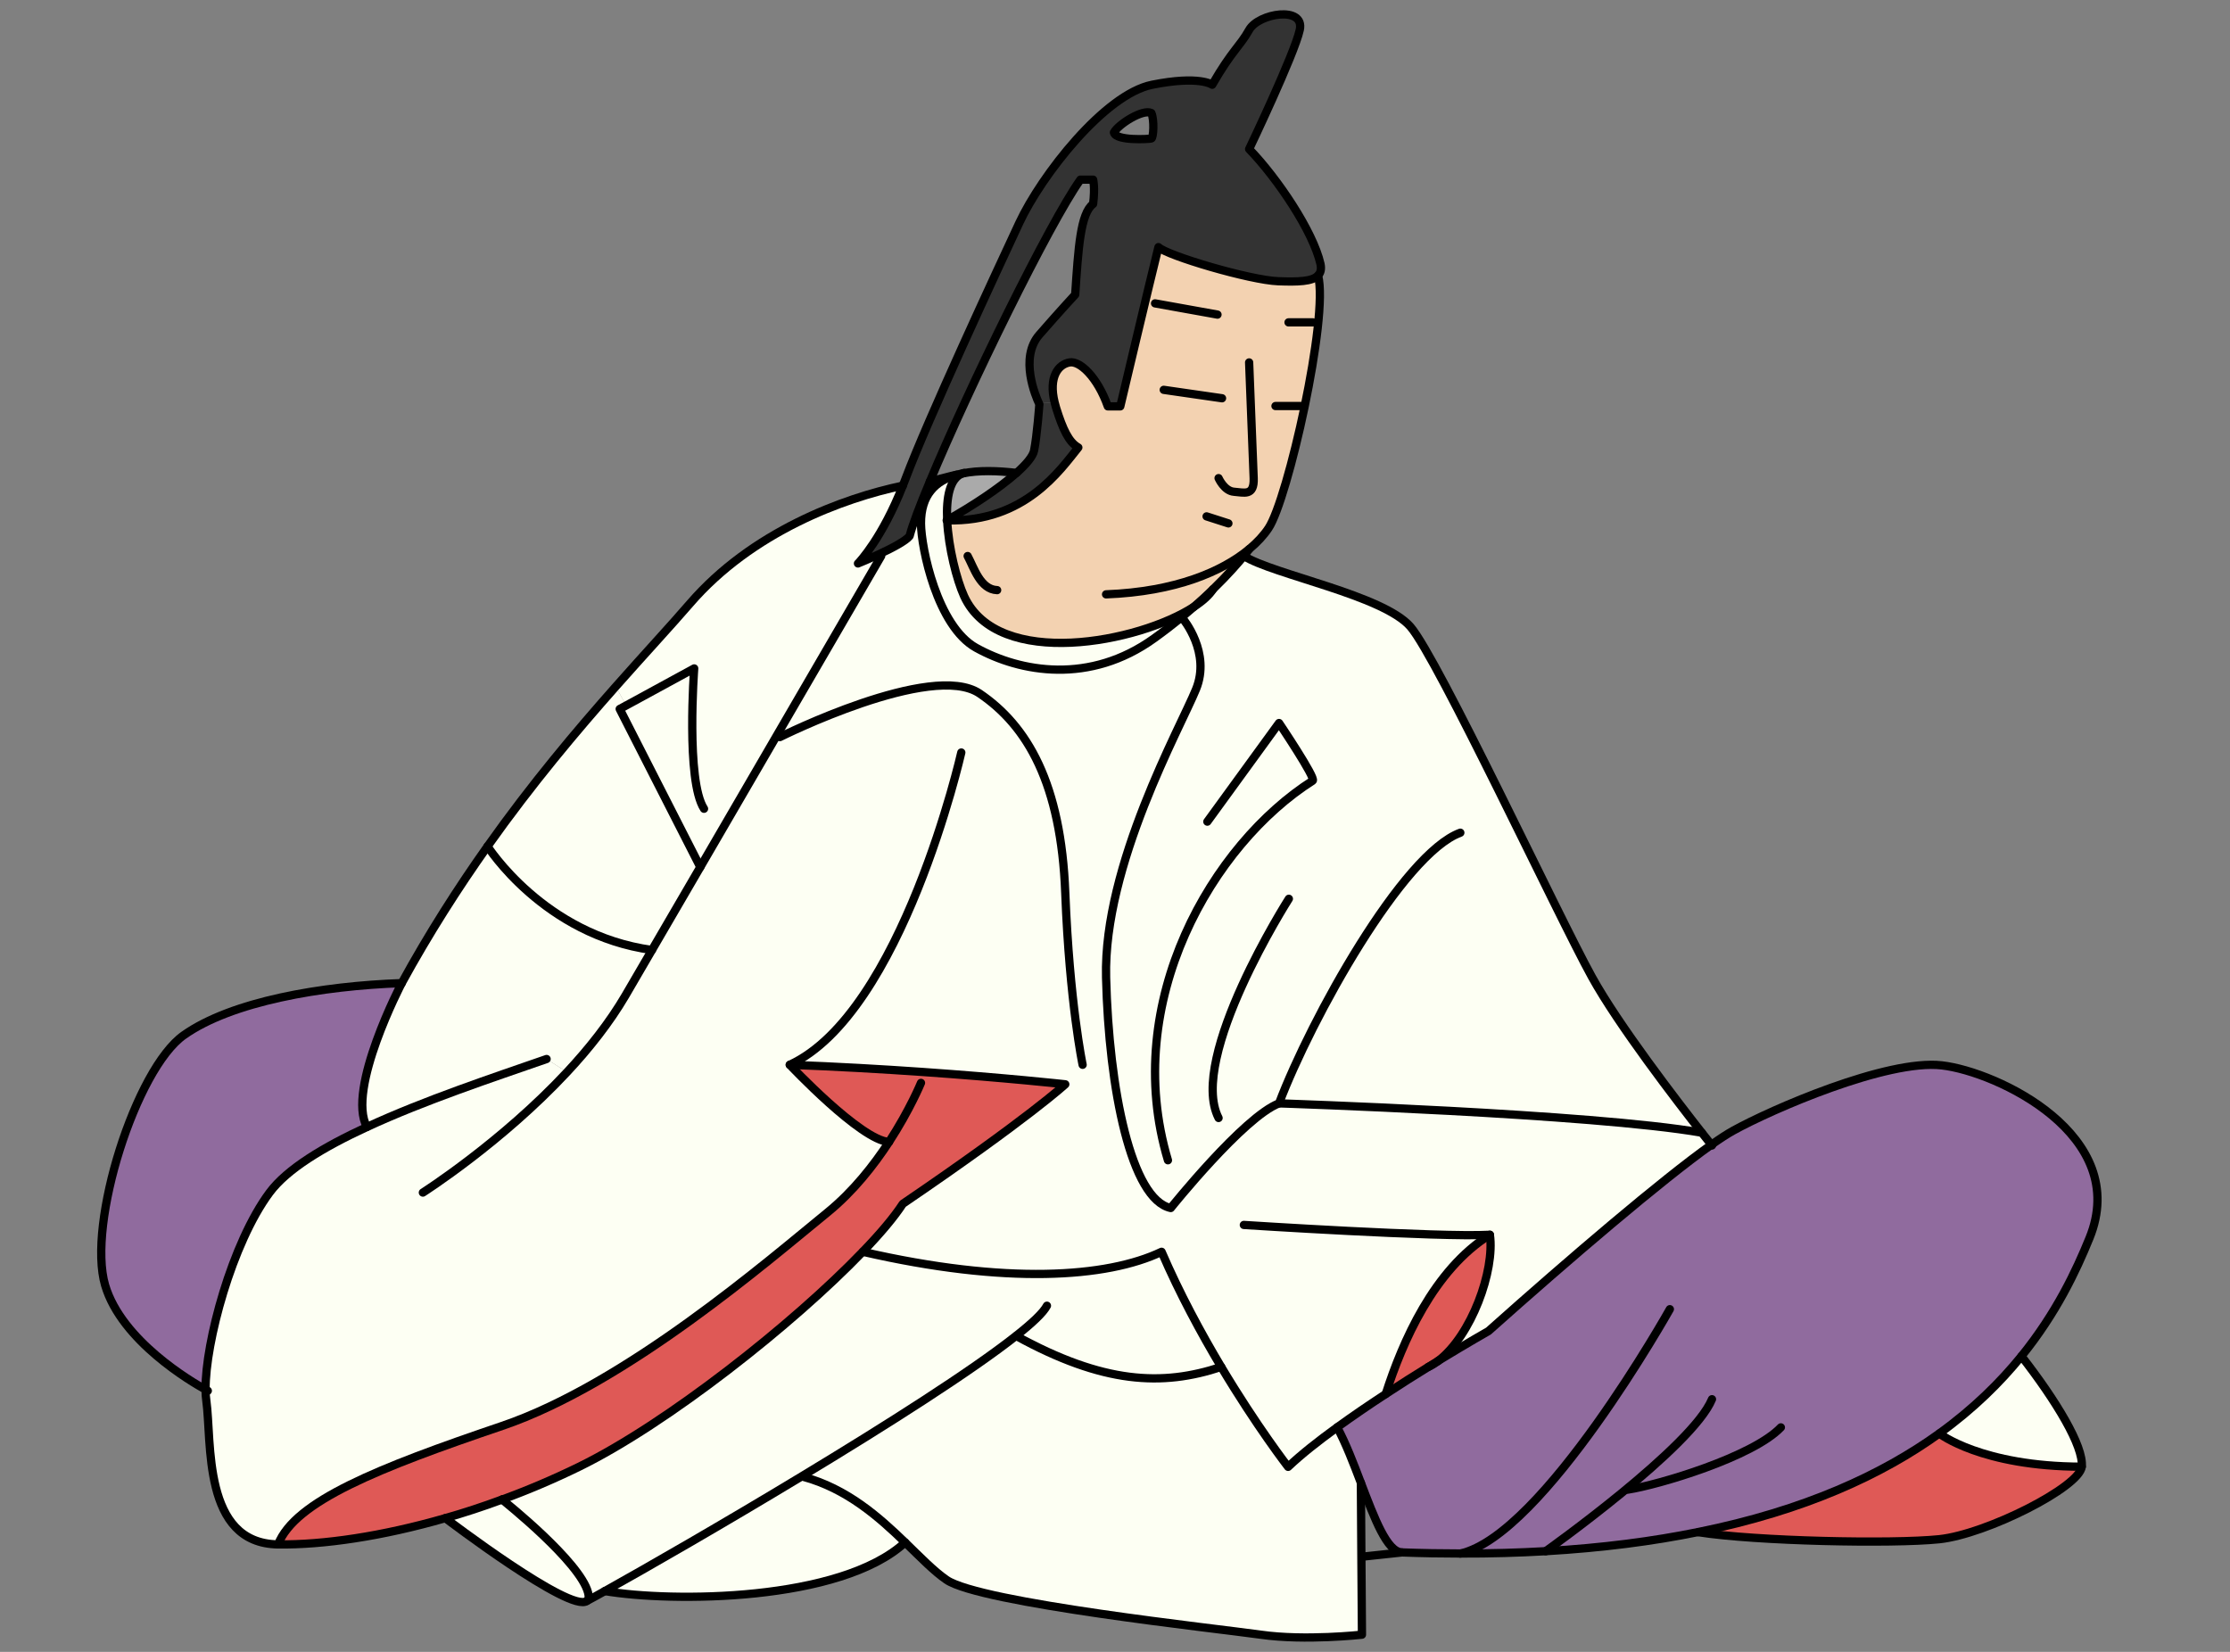 <?xml version="1.0" encoding="utf-8"?>
<!-- Generator: Adobe Illustrator 27.8.1, SVG Export Plug-In . SVG Version: 6.00 Build 0)  -->
<svg version="1.1" id="レイヤー_1" xmlns="http://www.w3.org/2000/svg" xmlns:xlink="http://www.w3.org/1999/xlink" x="0px"
	 y="0px" viewBox="0 0 270 200" style="enable-background:new 0 0 270 200;" xml:space="preserve">
<rect x="0" y="0" width="270" height="200" fill="#808080" stroke="none"/>
<style type="text/css">
	.st0{fill:#FDFFF3;}
	.st1{fill:#DF5956;}
	.st2{fill:#906B9E;}
	.st3{fill:#333333;}
	.st4{fill:#AAAAAA;}
	.st5{fill:#F3D2B1;}
	.st6{fill:none;stroke:#000000;stroke-linecap:round;stroke-linejoin:round;stroke-miterlimit:10;}
</style>
<g id="XMLID_00000013901338628284786250000006060385196696474520_">
	<g>
		<path class="st0" d="M244.75,164.2c4.18,5.37,7.55,10.91,7.3,13.38c-12.15-0.02-17.25-4.02-17.25-4.02
			C238.94,170.57,242.18,167.37,244.75,164.2z"/>
		<path class="st1" d="M252.05,177.58c-0.26,2.47-11.55,8.18-17.25,8.78c-5.71,0.59-22.14,0.25-29.18-0.85v-0.02
			c12.92-2.61,22.29-6.97,29.18-11.93C234.8,173.56,239.9,177.56,252.05,177.58z"/>
		<path class="st2" d="M244.75,164.2c-2.57,3.17-5.81,6.37-9.95,9.36c-6.89,4.96-16.26,9.32-29.18,11.93
			c-5.49,1.12-11.62,1.92-18.47,2.32c-3.26,0.19-6.69,0.29-10.3,0.28c-2.29,0-4.66-0.04-7.1-0.13c-1.82-0.06-3.32-4.09-4.98-8.43
			c-0.89-2.34-1.82-4.77-2.87-6.72c1.88-1.36,3.9-2.74,5.88-4.03c1.79-1.18,3.55-2.29,5.16-3.28c0.4-0.19,0.79-0.43,1.17-0.71
			c0.01-0.01,0.02-0.02,0.03-0.03c3.54-2.16,6.08-3.6,6.08-3.6c9.97-8.9,21.06-18.35,26.99-22.56c1.05-0.74,1.94-1.32,2.63-1.7
			c4.59-2.55,18.63-8.68,25.27-7.91c6.64,0.76,22.98,8.42,17.87,20.93C251.38,153.85,248.98,158.98,244.75,164.2z"/>
		<path class="st0" d="M154.86,133.59c-4.26,1.62-13.11,12.67-13.11,12.67c-4.77-1.02-7.49-14.3-7.83-27.91
			c-0.34-13.62,9.02-30.3,10.89-34.9c1.81-4.42-1.48-8.43-1.73-8.72c0.52-0.44,1.03-0.87,1.5-1.28c1.06-0.69,1.85-1.41,2.28-2.1
			c1.81-1.76,3.05-3.19,3.74-4.03c3.58,2.26,16.85,4.73,20.17,8.56c3.32,3.83,17.87,34.98,21.96,42.38
			c3.22,5.85,10.44,15.21,13.32,18.88C192.74,134.82,154.86,133.59,154.86,133.59z"/>
		<path class="st1" d="M180.39,149.5c0.62,4.34-2.24,12.22-6.25,15.26c-0.01,0.01-0.02,0.02-0.03,0.03
			c-0.38,0.22-0.77,0.46-1.17,0.71c-1.61,0.99-3.37,2.1-5.16,3.28C169.8,162.48,173.58,153.75,180.39,149.5z"/>
		<path class="st0" d="M164.83,188.48l0.07,9.44c0,0-6.89,0.77-12.26,0c-5.36-0.76-33.95-3.83-38.04-6.64
			c-1.52-1.04-3.14-2.72-5.01-4.53c-3.17-3.07-7.05-6.52-12.34-7.95l-0.07-0.12c10.13-6.12,20.44-12.67,25.85-16.95l0.01,0.02
			c10.54,5.79,17.66,6.13,24.82,3.75c4.32,7.23,8.1,12.1,8.1,12.1c1.58-1.5,3.66-3.14,5.94-4.79c1.05,1.95,1.98,4.38,2.87,6.72
			L164.83,188.48z"/>
		<path class="st3" d="M127.88,49.41c0.8,2.56,1.53,4.13,2.68,4.77c-2.17,2.67-6.45,9.07-15.88,8.82c0-0.01,0-0.02,0-0.03
			c3.06-1.71,6.32-3.87,8.39-5.71c0.01,0,0.01,0,0.01,0c1.19-1.06,1.98-2.01,2.12-2.7c0.38-1.91,0.64-5.62,0.64-5.62
			s-0.02-0.04-0.05-0.11l1.9-0.11C127.74,48.94,127.81,49.17,127.88,49.41z"/>
		<path class="st1" d="M128.98,131.28c0,0-4.42,4.09-19.67,14.47c-1.05,1.61-2.72,3.6-4.85,5.8c-8.4,8.75-23.76,20.87-34.37,26.05
			c-3.09,1.51-6.21,2.83-9.3,3.96c-0.01,0-0.01,0-0.01,0c-2.32,0.86-4.61,1.61-6.86,2.25c-7.67,2.21-14.8,3.25-20.25,3.18
			c2.04-5.23,12.08-9.24,27.11-14.34c15.04-5.11,32.12-19.92,39.44-25.88c3.08-2.51,5.57-5.68,7.42-8.51
			c2.54-3.9,3.87-7.15,3.87-7.15l0.09-1.33C121.81,130.49,128.98,131.28,128.98,131.28z"/>
		<path class="st4" d="M123.07,57.26c-2.07,1.84-5.33,4-8.39,5.71c-0.13-2.75,0.32-5.1,1.87-5.65
			C118.48,56.92,120.78,56.99,123.07,57.26z"/>
		<path class="st5" d="M116.73,72.18c-0.9-1.98-1.89-5.86-2.05-9.18c9.43,0.25,13.71-6.15,15.88-8.82
			c-1.15-0.64-1.88-2.21-2.68-4.77c-0.07-0.24-0.14-0.47-0.19-0.69c-0.76-3.1,0.46-4.61,1.81-4.84c1.23-0.22,3.36,1.74,4.63,5.32
			h1.51c0,0,3.6-15.19,4.62-19.28c1.02,1.02,11.06,4,14.5,4.13c2.39,0.09,4.13,0.04,4.82-0.69l0.01,0.01
			c1.31,5.06-3.67,27.11-6.01,30.59c-0.55,0.83-1.33,1.69-2.34,2.53c0,0-0.21,0.3-0.64,0.83c-0.69,0.84-1.93,2.27-3.74,4.03
			c-0.68,0.66-1.44,1.37-2.28,2.1C137.95,77.79,120.84,81.16,116.73,72.18z"/>
		<path class="st0" d="M111.51,63.38c-0.02-3.45,1.76-5.17,4.34-5.89c0.23-0.07,0.46-0.13,0.7-0.17c-1.55,0.55-2,2.9-1.87,5.65
			c-0.02,0.01-0.04,0.02-0.06,0.03c0.02,0,0.04,0,0.06,0c0.16,3.32,1.15,7.2,2.05,9.18c4.11,8.98,21.22,5.61,27.85,1.27
			c-0.47,0.41-0.98,0.84-1.5,1.28c-1.01,0.82-2.12,1.68-3.33,2.55c-7.79,5.62-16.21,4.13-21.57,1.15
			C113.48,75.83,111.53,66.34,111.51,63.38z"/>
		<path class="st1" d="M111.6,129.78l-0.09,1.33c0,0-1.33,3.25-3.87,7.15c-3.41-0.18-12.02-9.34-12.02-9.34
			C101.34,129.13,106.81,129.45,111.6,129.78z"/>
		<path class="st0" d="M68.65,129.81c2.66-2.85,5.14-5.98,7.06-9.25c0.89-1.52,1.99-3.4,3.23-5.54c1.72-2.95,3.72-6.38,5.85-10.04
			c9.24-15.87,20.85-35.85,21.83-37.54l-0.17-0.35c1.51-0.7,3.21-1.59,3.68-2.19c0.36-1.38,1.24-3.7,2.45-6.59
			c0,0,2.65-0.72,3.26-0.84l0.01,0.02c-2.58,0.72-4.36,2.44-4.34,5.89c0.02,2.96,1.97,12.45,6.67,15.05
			c5.36,2.98,13.78,4.47,21.57-1.15c1.21-0.87,2.32-1.73,3.33-2.55c0.25,0.29,3.54,4.3,1.73,8.72c-1.87,4.6-11.23,21.28-10.89,34.9
			c0.34,13.61,3.06,26.89,7.83,27.91c0,0,8.85-11.05,13.11-12.67c0,0,37.88,1.23,51.19,3.55c0.59,0.75,1,1.26,1.16,1.46
			c-5.93,4.21-17.02,13.66-26.99,22.56c0,0-2.54,1.44-6.08,3.6c4.01-3.04,6.87-10.92,6.25-15.26c-6.81,4.25-10.59,12.98-12.61,19.28
			c-1.98,1.29-4,2.67-5.88,4.03c-2.28,1.65-4.36,3.29-5.94,4.79c0,0-3.78-4.87-8.1-12.1c-2.42-4.05-5.02-8.85-7.22-13.94
			c-6.63,3.16-18.89,3.98-36.17,0l-0.01-0.01c2.13-2.2,3.8-4.19,4.85-5.8c15.25-10.38,19.67-14.47,19.67-14.47s-7.17-0.79-17.38-1.5
			c-4.79-0.33-10.26-0.65-15.98-0.86c0,0,8.61,9.16,12.02,9.34c-1.85,2.83-4.34,6-7.42,8.51c-7.32,5.96-24.4,20.77-39.44,25.88
			c-15.03,5.1-25.07,9.11-27.11,14.34c-9.2-0.12-8-12.47-8.69-17.41c-0.06-0.39-0.09-0.85-0.09-1.34
			c-0.04-5.72,3.21-17.74,7.75-23.85c2.12-2.86,6.55-5.52,11.79-7.94c6.95-3.22,15.34-6,21.75-8.23L68.65,129.81z"/>
		<path class="st3" d="M139.4,13.68c-1.05-0.51-3.99,1.37-4.53,2.36c0.22,1.05,4.27,0.8,4.53,0.73
			C139.66,16.71,139.78,14.51,139.4,13.68z M130.81,21.75c-3.76,5.29-13.52,25.24-18.23,36.56c-1.21,2.89-2.09,5.21-2.45,6.59
			c-0.47,0.6-2.17,1.49-3.68,2.19c-1.27,0.6-2.41,1.07-2.55,1.12c0.22-0.24,2.93-3.11,5.41-9.41c0.11-0.26,0.21-0.52,0.31-0.79
			c2.68-7.15,11.11-25.28,13.79-31.02c2.68-5.75,10.34-15.58,16.09-16.73c5.74-1.15,7.27,0,7.27,0c2.43-4.21,3.32-4.59,4.47-6.64
			c1.15-2.04,6.77-2.93,6.13,0c-0.64,2.94-6.13,14.43-6.13,14.43c3.45,3.57,7.74,9.96,8.64,13.91c0.13,0.63,0.02,1.08-0.3,1.4
			c-0.69,0.73-2.43,0.78-4.82,0.69c-3.44-0.13-13.48-3.11-14.5-4.13c-1.02,4.09-4.62,19.28-4.62,19.28h-1.51
			c-1.27-3.58-3.4-5.54-4.63-5.32c-1.35,0.23-2.57,1.74-1.81,4.84l-1.9,0.11c-0.36-0.77-2.41-5.5,0.05-8.31
			c2.68-3.07,4.34-4.85,4.34-4.85c0.38-5.62,0.63-9.83,2.17-10.98c0.25-2.04,0-2.94,0-2.94H130.81z"/>
		<path class="st0" d="M97.25,178.8c5.29,1.43,9.17,4.88,12.34,7.95c-7.84,7.2-28.25,7.26-36.36,5.89
			c4.92-2.74,14.35-8.15,23.95-13.96L97.25,178.8z"/>
		<path class="st0" d="M75.81,85.42l-1.25-2.3c3.53-3.99,6.64-7.34,8.98-10.05c7.49-8.68,18.55-12.76,25.77-14.27
			c-2.48,6.3-5.19,9.17-5.41,9.41c0.14-0.05,1.28-0.52,2.55-1.12l0.17,0.35c-0.98,1.69-12.59,21.67-21.83,37.54l-9.76-19.14
			L75.81,85.42z"/>
		<path class="st0" d="M78.94,115.02c-1.24,2.14-2.34,4.02-3.23,5.54c-1.92,3.27-4.4,6.4-7.06,9.25l-2.47-1.59
			c-6.41,2.23-14.8,5.01-21.75,8.23c-2.52-4.54,4.21-17.42,4.21-17.42c3.3-6.03,6.84-11.55,10.39-16.56
			C59.03,102.47,65.84,113.22,78.94,115.02z"/>
		<path class="st0" d="M75.03,85.84l9.76,19.14c-2.13,3.66-4.13,7.09-5.85,10.04c-13.1-1.8-19.91-12.55-19.91-12.55
			c5.4-7.62,10.84-14.05,15.53-19.35l1.25,2.3L75.03,85.84z"/>
		<path class="st0" d="M73.23,192.64c-0.87,0.49-1.6,0.89-2.17,1.19c0.22-0.17,0.28-0.5,0.14-1.01c-1-3.74-10-10.93-10.41-11.26
			c3.09-1.13,6.21-2.45,9.3-3.96c10.61-5.18,25.97-17.3,34.37-26.05l0.01,0.01c17.28,3.98,29.54,3.16,36.17,0
			c2.2,5.09,4.8,9.89,7.22,13.94c-7.16,2.38-14.28,2.04-24.82-3.75l-0.01-0.02c-5.41,4.28-15.72,10.83-25.85,16.95
			C87.58,184.49,78.15,189.9,73.23,192.64z"/>
		<path class="st0" d="M71.2,192.82c0.14,0.51,0.08,0.84-0.14,1.01c-1.96,1.55-17.14-10.02-17.14-10.02
			c2.25-0.64,4.54-1.39,6.86-2.25c0,0,0,0,0.01,0C61.2,181.89,70.2,189.08,71.2,192.82z"/>
		<path class="st2" d="M48.64,119.03c0,0-6.73,12.88-4.21,17.42c-5.24,2.42-9.67,5.08-11.79,7.94c-4.54,6.11-7.79,18.13-7.75,23.85
			c-1.64-0.9-10.16-5.86-12.16-12.62c-2.21-7.49,3.74-26.21,9.53-30.29C28.05,121.24,38.94,119.37,48.64,119.03z"/>
	</g>
	<g>
		<path class="st6" d="M123.07,57.26c-2.29-0.27-4.59-0.34-6.52,0.06c-0.24,0.04-0.47,0.1-0.7,0.17c-2.58,0.72-4.36,2.44-4.34,5.89
			c0.02,2.96,1.97,12.45,6.67,15.05c5.36,2.98,13.78,4.47,21.57-1.15c1.21-0.87,2.32-1.73,3.33-2.55c0.52-0.44,1.03-0.87,1.5-1.28
			c0.84-0.73,1.6-1.44,2.28-2.1c1.81-1.76,3.05-3.19,3.74-4.03c0.43-0.53,0.64-0.83,0.64-0.83"/>
		<path class="st6" d="M116.73,57.26c-0.06,0.02-0.12,0.04-0.18,0.06c-1.55,0.55-2,2.9-1.87,5.65c0,0.01,0,0.02,0,0.03
			c0.16,3.32,1.15,7.2,2.05,9.18c4.11,8.98,21.22,5.61,27.85,1.27c1.06-0.69,1.85-1.41,2.28-2.1"/>
		<path class="st6" d="M103.88,68.22c0,0,0.01,0,0.02-0.01c0.22-0.24,2.93-3.11,5.41-9.41c0.11-0.26,0.21-0.52,0.31-0.79
			c2.68-7.15,11.11-25.28,13.79-31.02c2.68-5.75,10.34-15.58,16.09-16.73c5.74-1.15,7.27,0,7.27,0c2.43-4.21,3.32-4.59,4.47-6.64
			c1.15-2.04,6.77-2.93,6.13,0c-0.64,2.94-6.13,14.43-6.13,14.43c3.45,3.57,7.74,9.96,8.64,13.91c0.13,0.63,0.02,1.08-0.3,1.4
			c-0.69,0.73-2.43,0.78-4.82,0.69c-3.44-0.13-13.48-3.11-14.5-4.13c-1.02,4.09-4.62,19.28-4.62,19.28h-1.51
			c-1.27-3.58-3.4-5.54-4.63-5.32c-1.35,0.23-2.57,1.74-1.81,4.84c0.05,0.22,0.12,0.45,0.19,0.69c0.8,2.56,1.53,4.13,2.68,4.77
			c-2.17,2.67-6.45,9.07-15.88,8.82c-0.02,0-0.04,0-0.06,0c0.02-0.01,0.04-0.02,0.06-0.03c3.06-1.71,6.32-3.87,8.39-5.71
			c0.01,0,0.01,0,0.01,0c1.19-1.06,1.98-2.01,2.12-2.7c0.38-1.91,0.64-5.62,0.64-5.62s-0.02-0.04-0.05-0.11
			c-0.36-0.77-2.41-5.5,0.05-8.31c2.68-3.07,4.34-4.85,4.34-4.85c0.38-5.62,0.63-9.83,2.17-10.98c0.25-2.04,0-2.94,0-2.94h-1.54
			c-3.76,5.29-13.52,25.24-18.23,36.56c-1.21,2.89-2.09,5.21-2.45,6.59c-0.47,0.6-2.17,1.49-3.68,2.19
			c-1.27,0.6-2.41,1.07-2.55,1.12"/>
		<path class="st6" d="M159.59,33.37c1.31,5.06-3.67,27.11-6.01,30.59c-0.55,0.83-1.33,1.69-2.34,2.53
			c-3.24,2.69-8.88,5.15-17.32,5.47"/>
		<path class="st6" d="M150.6,67.32c3.58,2.26,16.85,4.73,20.17,8.56c3.32,3.83,17.87,34.98,21.96,42.38
			c3.22,5.85,10.44,15.21,13.32,18.88c0.59,0.75,1,1.26,1.16,1.46c0.05,0.06,0.07,0.09,0.07,0.09"/>
		<path class="st6" d="M244.75,164.2c4.18,5.37,7.55,10.91,7.3,13.38c-0.26,2.47-11.55,8.18-17.25,8.78
			c-5.71,0.59-22.14,0.25-29.18-0.85"/>
		<path class="st6" d="M234.8,173.56c0,0,5.1,4,17.25,4.02"/>
		<path class="st6" d="M109.31,58.8c-7.22,1.51-18.28,5.59-25.77,14.27c-2.34,2.71-5.45,6.06-8.98,10.05
			c-4.69,5.3-10.13,11.73-15.53,19.35c-3.55,5.01-7.09,10.53-10.39,16.56c-9.7,0.34-20.59,2.21-26.38,6.3
			c-5.79,4.08-11.74,22.8-9.53,30.29c2,6.76,10.52,11.72,12.16,12.62c0.17,0.1,0.27,0.15,0.27,0.15"/>
		<path class="st6" d="M60.78,181.56c-2.32,0.86-4.61,1.61-6.86,2.25c-7.67,2.21-14.8,3.25-20.25,3.18c-9.2-0.12-8-12.47-8.69-17.41
			c-0.06-0.39-0.09-0.85-0.09-1.34c-0.04-5.72,3.21-17.74,7.75-23.85c2.12-2.86,6.55-5.52,11.79-7.94c6.95-3.22,15.34-6,21.75-8.23"
			/>
		<path class="st6" d="M116.39,91.11c0,0-7.15,31.53-20.77,37.81c5.72,0.21,11.19,0.53,15.98,0.86c10.21,0.71,17.38,1.5,17.38,1.5
			s-4.42,4.09-19.67,14.47c-1.05,1.61-2.72,3.6-4.85,5.8c-8.4,8.75-23.76,20.87-34.37,26.05c-3.09,1.51-6.21,2.83-9.3,3.96"/>
		<path class="st6" d="M95.62,128.92c0,0,8.61,9.16,12.02,9.34"/>
		<path class="st6" d="M111.51,131.11c0,0-1.33,3.25-3.87,7.15c-1.85,2.83-4.34,6-7.42,8.51c-7.32,5.96-24.4,20.77-39.44,25.88
			c-15.03,5.1-25.07,9.11-27.11,14.34"/>
		<path class="st6" d="M60.78,181.56c0,0,0,0,0.01,0c0.41,0.33,9.41,7.52,10.41,11.26c0.14,0.51,0.08,0.84-0.14,1.01
			c-1.96,1.55-17.14-10.02-17.14-10.02"/>
		<path class="st6" d="M71.06,193.83c0.57-0.3,1.3-0.7,2.17-1.19c4.92-2.74,14.35-8.15,23.95-13.96
			c10.13-6.12,20.44-12.67,25.85-16.95c1.98-1.56,3.3-2.81,3.73-3.64"/>
		<path class="st6" d="M73.23,192.64c8.11,1.37,28.52,1.31,36.36-5.89"/>
		<path class="st6" d="M97.25,178.8c5.29,1.43,9.17,4.88,12.34,7.95c1.87,1.81,3.49,3.49,5.01,4.53c4.09,2.81,32.68,5.88,38.04,6.64
			c5.37,0.77,12.26,0,12.26,0l-0.07-9.44l-0.06-8.95"/>
		<path class="st6" d="M174.11,164.79c-0.38,0.22-0.77,0.46-1.17,0.71c-1.61,0.99-3.37,2.1-5.16,3.28c-1.98,1.29-4,2.67-5.88,4.03
			c-2.28,1.65-4.36,3.29-5.94,4.79c0,0-3.78-4.87-8.1-12.1c-2.42-4.05-5.02-8.85-7.22-13.94c-6.63,3.16-18.89,3.98-36.17,0"/>
		<path class="st6" d="M161.9,172.81c1.05,1.95,1.98,4.38,2.87,6.72c1.66,4.34,3.16,8.37,4.98,8.43c2.44,0.09,4.81,0.13,7.1,0.13
			c3.61,0.01,7.04-0.09,10.3-0.28c6.85-0.4,12.98-1.2,18.47-2.32c12.92-2.61,22.29-6.97,29.18-11.93c4.14-2.99,7.38-6.19,9.95-9.36
			c4.23-5.22,6.63-10.35,8.23-14.28c5.11-12.51-11.23-20.17-17.87-20.93c-6.64-0.77-20.68,5.36-25.27,7.91
			c-0.69,0.38-1.58,0.96-2.63,1.7c-5.93,4.21-17.02,13.66-26.99,22.56c0,0-2.54,1.44-6.08,3.6"/>
		<line class="st6" x1="164.9" y1="188.48" x2="169.75" y2="187.96"/>
		<path class="st6" d="M150.6,148.31c0,0,23.66,1.53,29.79,1.19c0.62,4.34-2.24,12.22-6.25,15.26c-0.01,0.01-0.02,0.02-0.03,0.03
			c-0.38,0.28-0.77,0.52-1.17,0.71"/>
		<path class="st6" d="M180.39,149.5c-6.81,4.25-10.59,12.98-12.61,19.28"/>
		<path class="st6" d="M154.86,133.59c0,0,37.88,1.23,51.19,3.55"/>
		<path class="st6" d="M143.07,74.72c0,0,0,0.01,0.01,0.01c0.25,0.29,3.54,4.3,1.73,8.72c-1.87,4.6-11.23,21.28-10.89,34.9
			c0.34,13.61,3.06,26.89,7.83,27.91c0,0,8.85-11.05,13.11-12.67c3.91-10.31,14.98-30.22,21.95-32.77"/>
		<path class="st6" d="M146.18,99.48l8.68-11.94c0,0,4.51,6.7,4.08,6.98c-12.08,7.66-23.3,26.72-17.53,45.96"/>
		<path class="st6" d="M156.05,108.82c0,0-12.26,19.22-8.51,26.54"/>
		<path class="st6" d="M94.43,89.24c0,0,18.38-9.19,24.17-5.28c5.79,3.92,9.87,10.9,10.38,24.17c0.52,13.28,2.1,20.79,2.1,20.79"/>
		<path class="st6" d="M51.2,144.39c0,0,9.48-6.03,17.45-14.58c2.66-2.85,5.14-5.98,7.06-9.25c0.89-1.52,1.99-3.4,3.23-5.54
			c1.72-2.95,3.72-6.38,5.85-10.04c9.24-15.87,20.85-35.85,21.83-37.54c0.05-0.08,0.07-0.12,0.07-0.12"/>
		<path class="st6" d="M59.03,102.47c0,0,6.81,10.75,19.91,12.55"/>
		<path class="st6" d="M84.79,104.98l-9.76-19.14l0.78-0.42l8.24-4.49c0,0-1.02,13.59,1.19,16.99"/>
		<path class="st6" d="M123.04,161.75c10.54,5.79,17.66,6.13,24.82,3.75"/>
		<path class="st6" d="M112.58,58.31c0,0,2.65-0.72,3.26-0.84"/>
		<line class="st6" x1="140.9" y1="47.2" x2="147.96" y2="48.22"/>
		<line class="st6" x1="154.43" y1="49.16" x2="157.58" y2="49.16"/>
		<path class="st6" d="M151.24,43.88c0,0,0.47,11.76,0.55,14.01c0.09,2.24-1.19,1.73-2.38,1.65c-1.19-0.09-1.87-1.65-1.87-1.65"/>
		<line class="st6" x1="146.09" y1="62.52" x2="148.73" y2="63.37"/>
		<line class="st6" x1="139.85" y1="36.73" x2="147.41" y2="38.09"/>
		<line class="st6" x1="156.01" y1="39.03" x2="158.97" y2="39.03"/>
		<path class="st6" d="M117.16,67.32c0.76,1.41,1.53,4.05,3.57,4.13"/>
		<path class="st6" d="M134.87,16.04c0.54-0.99,3.48-2.87,4.53-2.36c0.38,0.83,0.26,3.03,0,3.09
			C139.14,16.84,135.09,17.09,134.87,16.04z"/>
		<path class="st6" d="M48.64,119.03c0,0-6.73,12.88-4.21,17.42"/>
		<path class="st6" d="M202.18,158.51c0,0-15.28,27.27-25.33,29.58c-0.01,0-0.03,0.01-0.04,0.01"/>
		<path class="st6" d="M187.15,187.81c0,0,17.75-12.61,20.13-18.4"/>
		<path class="st6" d="M197.07,180.36c3.74-0.57,15.15-3.97,18.55-7.54"/>
	</g>
</g>
</svg>
